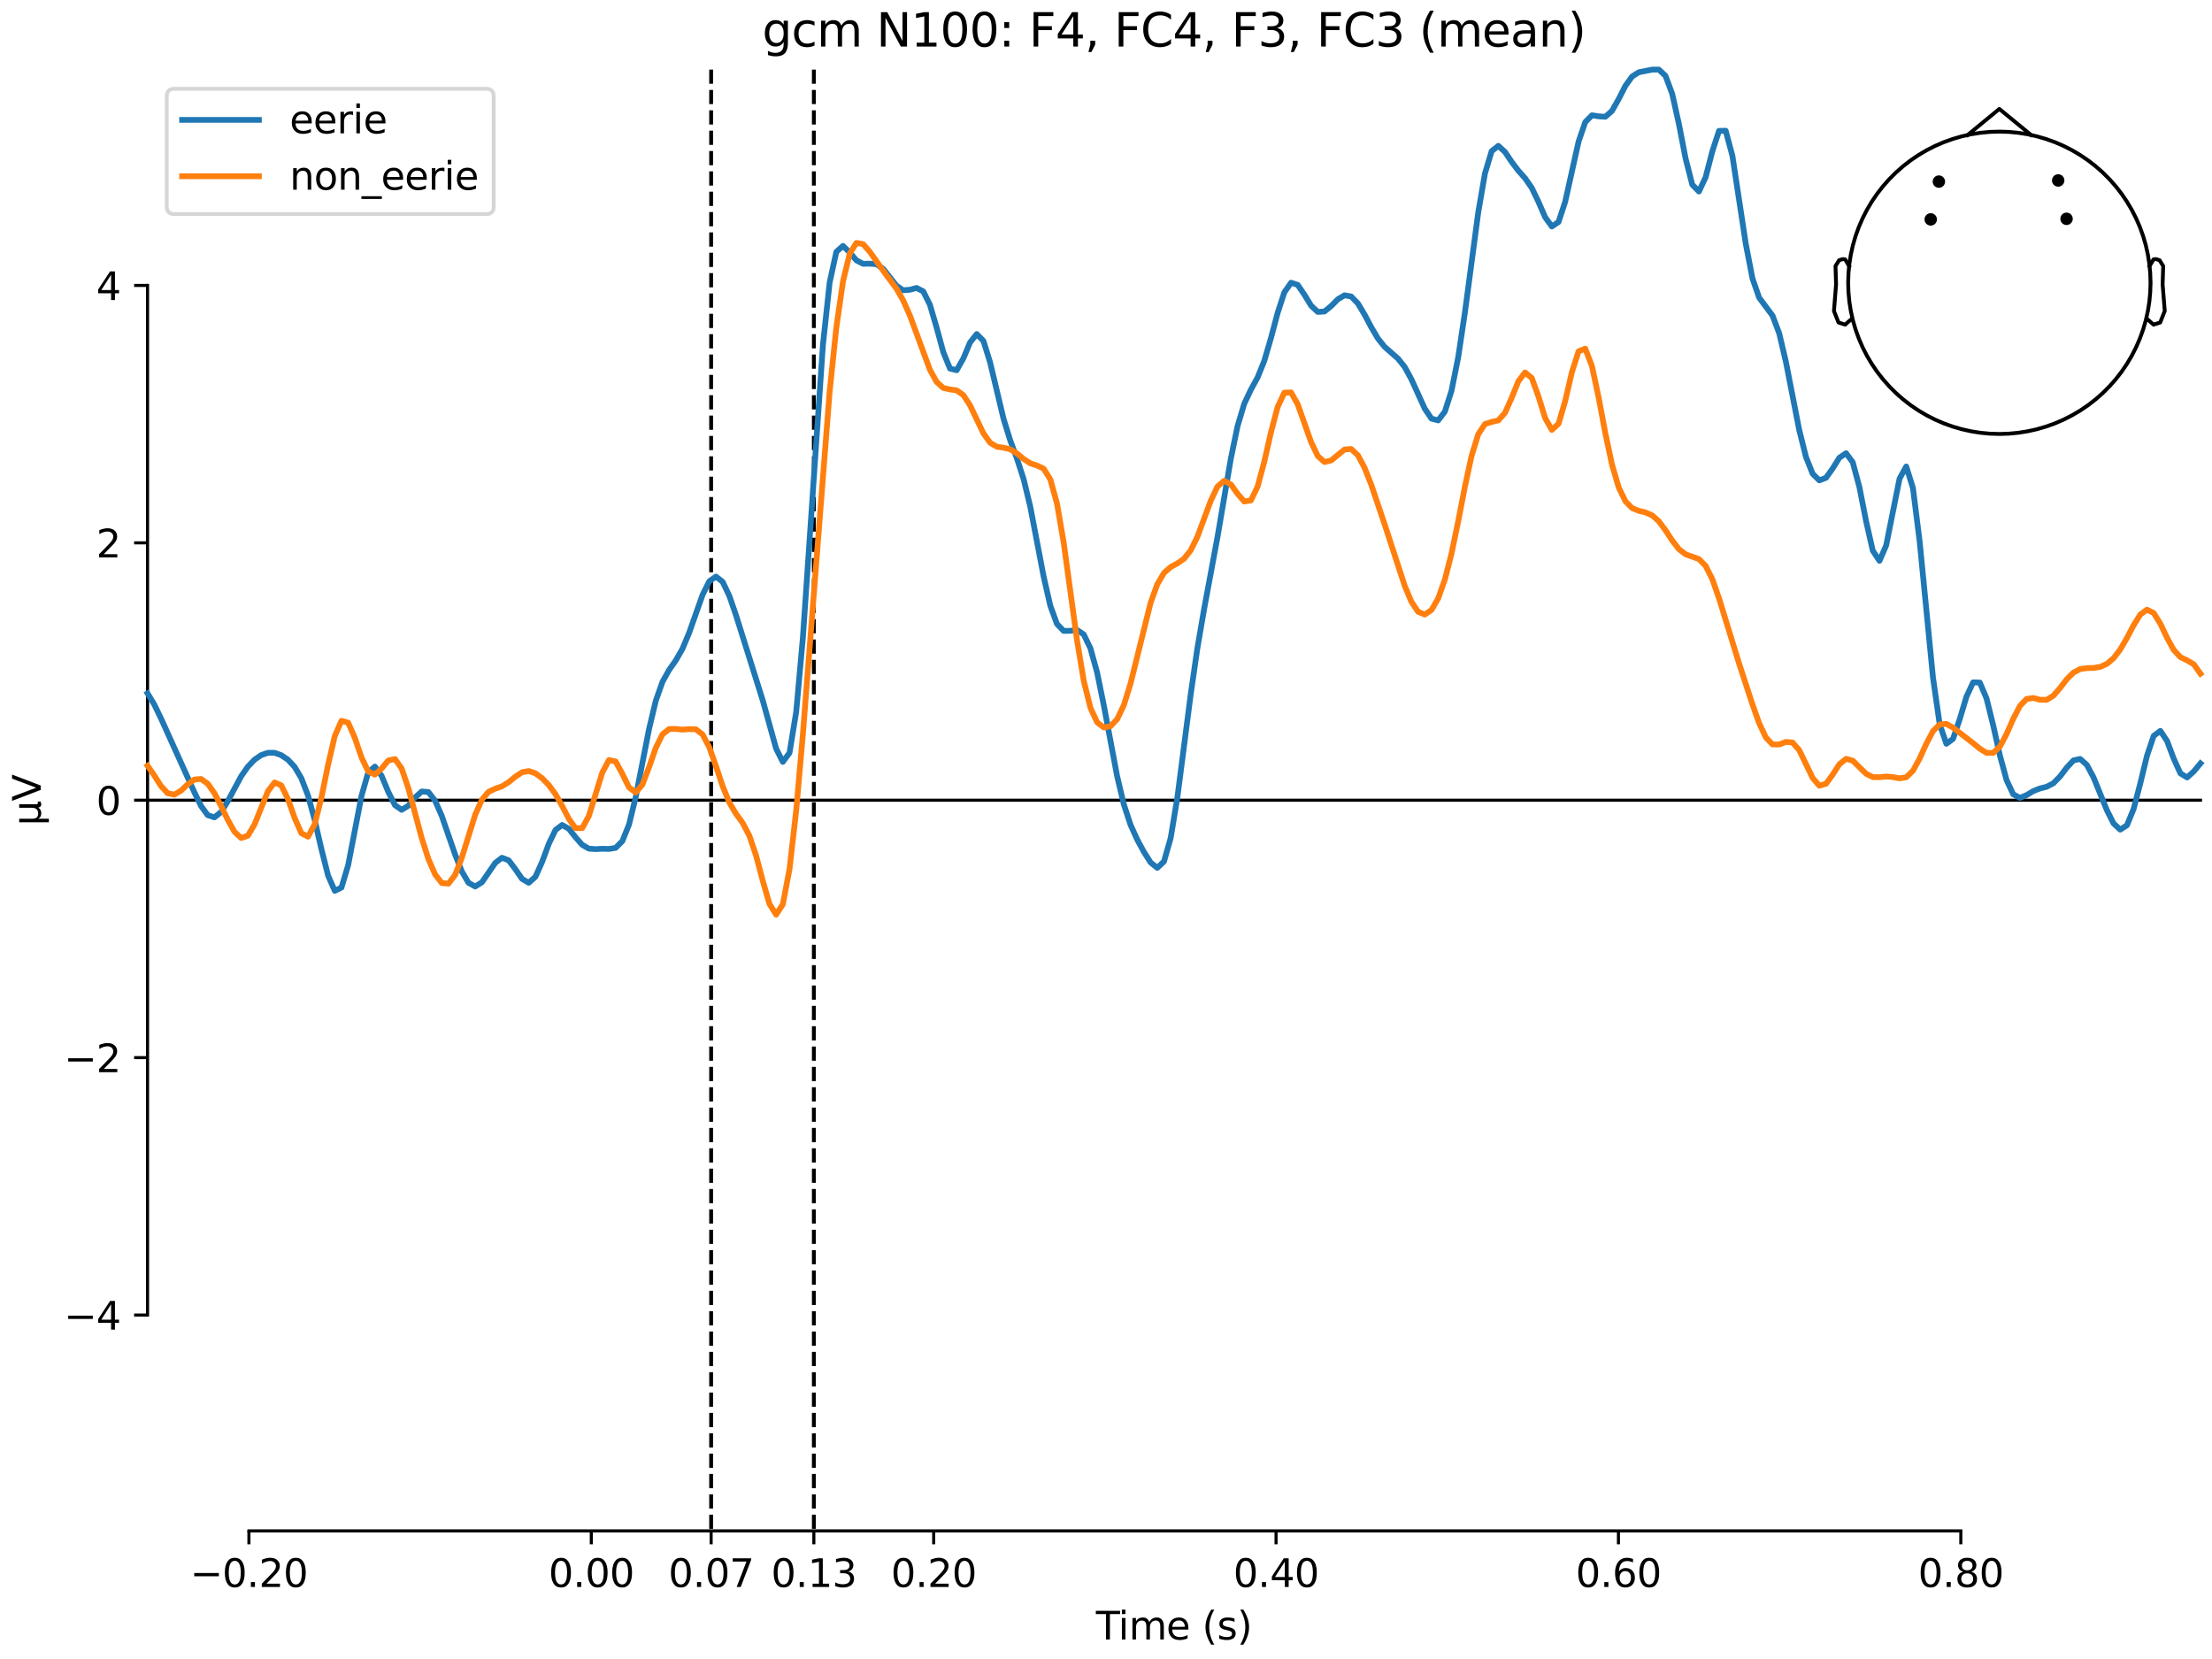 <?xml version="1.0" encoding="utf-8" standalone="no"?>
<!DOCTYPE svg PUBLIC "-//W3C//DTD SVG 1.1//EN"
  "http://www.w3.org/Graphics/SVG/1.1/DTD/svg11.dtd">
<svg xmlns:xlink="http://www.w3.org/1999/xlink" width="576pt" height="432pt" viewBox="0 0 576 432" xmlns="http://www.w3.org/2000/svg" version="1.1">
 <defs>
  <style type="text/css">*{stroke-linejoin: round; stroke-linecap: butt}</style>
 </defs>
 <g id="figure_1">
  <g id="patch_1">
   <path d="M 0 432 
L 576 432 
L 576 0 
L 0 0 
z
" style="fill: #ffffff"/>
  </g>
  <g id="axes_1">
   <g id="patch_2">
    <path d="M 38.421 398.644 
L 573 398.644 
L 573 18.118 
L 38.421 18.118 
L 38.421 398.644 
z
" style="fill: none; opacity: 0"/>
   </g>
   <g id="patch_3">
    <path d="M 38.421 342.43 
L 38.421 74.331 
" style="fill: none; stroke: #000000; stroke-width: 0.8; stroke-linejoin: miter; stroke-linecap: square"/>
   </g>
   <g id="LineCollection_1">
    <path d="M 185.177 18.118 
L 185.177 398.644 
" clip-path="url(#p7a3be1329f)" style="fill: none; stroke-dasharray: 3.7,1.6; stroke-dashoffset: 0; stroke: #000000"/>
    <path d="M 211.924 18.118 
L 211.924 398.644 
" clip-path="url(#p7a3be1329f)" style="fill: none; stroke-dasharray: 3.7,1.6; stroke-dashoffset: 0; stroke: #000000"/>
   </g>
   <g id="matplotlib.axis_1">
    <g id="xtick_1">
     <g id="line2d_1">
      <defs>
       <path id="m00196557e5" d="M 0 0 
L 0 3.5 
" style="stroke: #000000; stroke-width: 0.8"/>
      </defs>
      <g>
       <use xlink:href="#m00196557e5" x="64.819" y="398.644" style="stroke: #000000; stroke-width: 0.8"/>
      </g>
     </g>
     <g id="text_1">
      <!-- −0.20 -->
      <g transform="translate(49.496 413.242) scale(0.1 -0.1)">
       <defs>
        <path id="DejaVuSans-2212" d="M 678 2272 
L 4684 2272 
L 4684 1741 
L 678 1741 
L 678 2272 
z
" transform="scale(0.016)"/>
        <path id="DejaVuSans-30" d="M 2034 4250 
Q 1547 4250 1301 3770 
Q 1056 3291 1056 2328 
Q 1056 1369 1301 889 
Q 1547 409 2034 409 
Q 2525 409 2770 889 
Q 3016 1369 3016 2328 
Q 3016 3291 2770 3770 
Q 2525 4250 2034 4250 
z
M 2034 4750 
Q 2819 4750 3233 4129 
Q 3647 3509 3647 2328 
Q 3647 1150 3233 529 
Q 2819 -91 2034 -91 
Q 1250 -91 836 529 
Q 422 1150 422 2328 
Q 422 3509 836 4129 
Q 1250 4750 2034 4750 
z
" transform="scale(0.016)"/>
        <path id="DejaVuSans-2e" d="M 684 794 
L 1344 794 
L 1344 0 
L 684 0 
L 684 794 
z
" transform="scale(0.016)"/>
        <path id="DejaVuSans-32" d="M 1228 531 
L 3431 531 
L 3431 0 
L 469 0 
L 469 531 
Q 828 903 1448 1529 
Q 2069 2156 2228 2338 
Q 2531 2678 2651 2914 
Q 2772 3150 2772 3378 
Q 2772 3750 2511 3984 
Q 2250 4219 1831 4219 
Q 1534 4219 1204 4116 
Q 875 4013 500 3803 
L 500 4441 
Q 881 4594 1212 4672 
Q 1544 4750 1819 4750 
Q 2544 4750 2975 4387 
Q 3406 4025 3406 3419 
Q 3406 3131 3298 2873 
Q 3191 2616 2906 2266 
Q 2828 2175 2409 1742 
Q 1991 1309 1228 531 
z
" transform="scale(0.016)"/>
       </defs>
       <use xlink:href="#DejaVuSans-2212"/>
       <use xlink:href="#DejaVuSans-30" transform="translate(83.789 0)"/>
       <use xlink:href="#DejaVuSans-2e" transform="translate(147.412 0)"/>
       <use xlink:href="#DejaVuSans-32" transform="translate(179.199 0)"/>
       <use xlink:href="#DejaVuSans-30" transform="translate(242.822 0)"/>
      </g>
     </g>
    </g>
    <g id="xtick_2">
     <g id="line2d_2">
      <g>
       <use xlink:href="#m00196557e5" x="153.973" y="398.644" style="stroke: #000000; stroke-width: 0.8"/>
      </g>
     </g>
     <g id="text_2">
      <!-- 0.00 -->
      <g transform="translate(142.84 413.242) scale(0.1 -0.1)">
       <use xlink:href="#DejaVuSans-30"/>
       <use xlink:href="#DejaVuSans-2e" transform="translate(63.623 0)"/>
       <use xlink:href="#DejaVuSans-30" transform="translate(95.41 0)"/>
       <use xlink:href="#DejaVuSans-30" transform="translate(159.033 0)"/>
      </g>
     </g>
    </g>
    <g id="xtick_3">
     <g id="line2d_3">
      <g>
       <use xlink:href="#m00196557e5" x="185.177" y="398.644" style="stroke: #000000; stroke-width: 0.8"/>
      </g>
     </g>
     <g id="text_3">
      <!-- 0.07 -->
      <g transform="translate(174.045 413.242) scale(0.1 -0.1)">
       <defs>
        <path id="DejaVuSans-37" d="M 525 4666 
L 3525 4666 
L 3525 4397 
L 1831 0 
L 1172 0 
L 2766 4134 
L 525 4134 
L 525 4666 
z
" transform="scale(0.016)"/>
       </defs>
       <use xlink:href="#DejaVuSans-30"/>
       <use xlink:href="#DejaVuSans-2e" transform="translate(63.623 0)"/>
       <use xlink:href="#DejaVuSans-30" transform="translate(95.41 0)"/>
       <use xlink:href="#DejaVuSans-37" transform="translate(159.033 0)"/>
      </g>
     </g>
    </g>
    <g id="xtick_4">
     <g id="line2d_4">
      <g>
       <use xlink:href="#m00196557e5" x="211.924" y="398.644" style="stroke: #000000; stroke-width: 0.8"/>
      </g>
     </g>
     <g id="text_4">
      <!-- 0.13 -->
      <g transform="translate(200.791 413.242) scale(0.1 -0.1)">
       <defs>
        <path id="DejaVuSans-31" d="M 794 531 
L 1825 531 
L 1825 4091 
L 703 3866 
L 703 4441 
L 1819 4666 
L 2450 4666 
L 2450 531 
L 3481 531 
L 3481 0 
L 794 0 
L 794 531 
z
" transform="scale(0.016)"/>
        <path id="DejaVuSans-33" d="M 2597 2516 
Q 3050 2419 3304 2112 
Q 3559 1806 3559 1356 
Q 3559 666 3084 287 
Q 2609 -91 1734 -91 
Q 1441 -91 1130 -33 
Q 819 25 488 141 
L 488 750 
Q 750 597 1062 519 
Q 1375 441 1716 441 
Q 2309 441 2620 675 
Q 2931 909 2931 1356 
Q 2931 1769 2642 2001 
Q 2353 2234 1838 2234 
L 1294 2234 
L 1294 2753 
L 1863 2753 
Q 2328 2753 2575 2939 
Q 2822 3125 2822 3475 
Q 2822 3834 2567 4026 
Q 2313 4219 1838 4219 
Q 1578 4219 1281 4162 
Q 984 4106 628 3988 
L 628 4550 
Q 988 4650 1302 4700 
Q 1616 4750 1894 4750 
Q 2613 4750 3031 4423 
Q 3450 4097 3450 3541 
Q 3450 3153 3228 2886 
Q 3006 2619 2597 2516 
z
" transform="scale(0.016)"/>
       </defs>
       <use xlink:href="#DejaVuSans-30"/>
       <use xlink:href="#DejaVuSans-2e" transform="translate(63.623 0)"/>
       <use xlink:href="#DejaVuSans-31" transform="translate(95.41 0)"/>
       <use xlink:href="#DejaVuSans-33" transform="translate(159.033 0)"/>
      </g>
     </g>
    </g>
    <g id="xtick_5">
     <g id="line2d_5">
      <g>
       <use xlink:href="#m00196557e5" x="243.128" y="398.644" style="stroke: #000000; stroke-width: 0.8"/>
      </g>
     </g>
     <g id="text_5">
      <!-- 0.20 -->
      <g transform="translate(231.995 413.242) scale(0.1 -0.1)">
       <use xlink:href="#DejaVuSans-30"/>
       <use xlink:href="#DejaVuSans-2e" transform="translate(63.623 0)"/>
       <use xlink:href="#DejaVuSans-32" transform="translate(95.41 0)"/>
       <use xlink:href="#DejaVuSans-30" transform="translate(159.033 0)"/>
      </g>
     </g>
    </g>
    <g id="xtick_6">
     <g id="line2d_6">
      <g>
       <use xlink:href="#m00196557e5" x="332.282" y="398.644" style="stroke: #000000; stroke-width: 0.8"/>
      </g>
     </g>
     <g id="text_6">
      <!-- 0.40 -->
      <g transform="translate(321.15 413.242) scale(0.1 -0.1)">
       <defs>
        <path id="DejaVuSans-34" d="M 2419 4116 
L 825 1625 
L 2419 1625 
L 2419 4116 
z
M 2253 4666 
L 3047 4666 
L 3047 1625 
L 3713 1625 
L 3713 1100 
L 3047 1100 
L 3047 0 
L 2419 0 
L 2419 1100 
L 313 1100 
L 313 1709 
L 2253 4666 
z
" transform="scale(0.016)"/>
       </defs>
       <use xlink:href="#DejaVuSans-30"/>
       <use xlink:href="#DejaVuSans-2e" transform="translate(63.623 0)"/>
       <use xlink:href="#DejaVuSans-34" transform="translate(95.41 0)"/>
       <use xlink:href="#DejaVuSans-30" transform="translate(159.033 0)"/>
      </g>
     </g>
    </g>
    <g id="xtick_7">
     <g id="line2d_7">
      <g>
       <use xlink:href="#m00196557e5" x="421.437" y="398.644" style="stroke: #000000; stroke-width: 0.8"/>
      </g>
     </g>
     <g id="text_7">
      <!-- 0.60 -->
      <g transform="translate(410.304 413.242) scale(0.1 -0.1)">
       <defs>
        <path id="DejaVuSans-36" d="M 2113 2584 
Q 1688 2584 1439 2293 
Q 1191 2003 1191 1497 
Q 1191 994 1439 701 
Q 1688 409 2113 409 
Q 2538 409 2786 701 
Q 3034 994 3034 1497 
Q 3034 2003 2786 2293 
Q 2538 2584 2113 2584 
z
M 3366 4563 
L 3366 3988 
Q 3128 4100 2886 4159 
Q 2644 4219 2406 4219 
Q 1781 4219 1451 3797 
Q 1122 3375 1075 2522 
Q 1259 2794 1537 2939 
Q 1816 3084 2150 3084 
Q 2853 3084 3261 2657 
Q 3669 2231 3669 1497 
Q 3669 778 3244 343 
Q 2819 -91 2113 -91 
Q 1303 -91 875 529 
Q 447 1150 447 2328 
Q 447 3434 972 4092 
Q 1497 4750 2381 4750 
Q 2619 4750 2861 4703 
Q 3103 4656 3366 4563 
z
" transform="scale(0.016)"/>
       </defs>
       <use xlink:href="#DejaVuSans-30"/>
       <use xlink:href="#DejaVuSans-2e" transform="translate(63.623 0)"/>
       <use xlink:href="#DejaVuSans-36" transform="translate(95.41 0)"/>
       <use xlink:href="#DejaVuSans-30" transform="translate(159.033 0)"/>
      </g>
     </g>
    </g>
    <g id="xtick_8">
     <g id="line2d_8">
      <g>
       <use xlink:href="#m00196557e5" x="510.592" y="398.644" style="stroke: #000000; stroke-width: 0.8"/>
      </g>
     </g>
     <g id="text_8">
      <!-- 0.80 -->
      <g transform="translate(499.459 413.242) scale(0.1 -0.1)">
       <defs>
        <path id="DejaVuSans-38" d="M 2034 2216 
Q 1584 2216 1326 1975 
Q 1069 1734 1069 1313 
Q 1069 891 1326 650 
Q 1584 409 2034 409 
Q 2484 409 2743 651 
Q 3003 894 3003 1313 
Q 3003 1734 2745 1975 
Q 2488 2216 2034 2216 
z
M 1403 2484 
Q 997 2584 770 2862 
Q 544 3141 544 3541 
Q 544 4100 942 4425 
Q 1341 4750 2034 4750 
Q 2731 4750 3128 4425 
Q 3525 4100 3525 3541 
Q 3525 3141 3298 2862 
Q 3072 2584 2669 2484 
Q 3125 2378 3379 2068 
Q 3634 1759 3634 1313 
Q 3634 634 3220 271 
Q 2806 -91 2034 -91 
Q 1263 -91 848 271 
Q 434 634 434 1313 
Q 434 1759 690 2068 
Q 947 2378 1403 2484 
z
M 1172 3481 
Q 1172 3119 1398 2916 
Q 1625 2713 2034 2713 
Q 2441 2713 2670 2916 
Q 2900 3119 2900 3481 
Q 2900 3844 2670 4047 
Q 2441 4250 2034 4250 
Q 1625 4250 1398 4047 
Q 1172 3844 1172 3481 
z
" transform="scale(0.016)"/>
       </defs>
       <use xlink:href="#DejaVuSans-30"/>
       <use xlink:href="#DejaVuSans-2e" transform="translate(63.623 0)"/>
       <use xlink:href="#DejaVuSans-38" transform="translate(95.41 0)"/>
       <use xlink:href="#DejaVuSans-30" transform="translate(159.033 0)"/>
      </g>
     </g>
    </g>
    <g id="text_9">
     <!-- Time (s) -->
     <g transform="translate(285.381 426.92) scale(0.1 -0.1)">
      <defs>
       <path id="DejaVuSans-54" d="M -19 4666 
L 3928 4666 
L 3928 4134 
L 2272 4134 
L 2272 0 
L 1638 0 
L 1638 4134 
L -19 4134 
L -19 4666 
z
" transform="scale(0.016)"/>
       <path id="DejaVuSans-69" d="M 603 3500 
L 1178 3500 
L 1178 0 
L 603 0 
L 603 3500 
z
M 603 4863 
L 1178 4863 
L 1178 4134 
L 603 4134 
L 603 4863 
z
" transform="scale(0.016)"/>
       <path id="DejaVuSans-6d" d="M 3328 2828 
Q 3544 3216 3844 3400 
Q 4144 3584 4550 3584 
Q 5097 3584 5394 3201 
Q 5691 2819 5691 2113 
L 5691 0 
L 5113 0 
L 5113 2094 
Q 5113 2597 4934 2840 
Q 4756 3084 4391 3084 
Q 3944 3084 3684 2787 
Q 3425 2491 3425 1978 
L 3425 0 
L 2847 0 
L 2847 2094 
Q 2847 2600 2669 2842 
Q 2491 3084 2119 3084 
Q 1678 3084 1418 2786 
Q 1159 2488 1159 1978 
L 1159 0 
L 581 0 
L 581 3500 
L 1159 3500 
L 1159 2956 
Q 1356 3278 1631 3431 
Q 1906 3584 2284 3584 
Q 2666 3584 2933 3390 
Q 3200 3197 3328 2828 
z
" transform="scale(0.016)"/>
       <path id="DejaVuSans-65" d="M 3597 1894 
L 3597 1613 
L 953 1613 
Q 991 1019 1311 708 
Q 1631 397 2203 397 
Q 2534 397 2845 478 
Q 3156 559 3463 722 
L 3463 178 
Q 3153 47 2828 -22 
Q 2503 -91 2169 -91 
Q 1331 -91 842 396 
Q 353 884 353 1716 
Q 353 2575 817 3079 
Q 1281 3584 2069 3584 
Q 2775 3584 3186 3129 
Q 3597 2675 3597 1894 
z
M 3022 2063 
Q 3016 2534 2758 2815 
Q 2500 3097 2075 3097 
Q 1594 3097 1305 2825 
Q 1016 2553 972 2059 
L 3022 2063 
z
" transform="scale(0.016)"/>
       <path id="DejaVuSans-20" transform="scale(0.016)"/>
       <path id="DejaVuSans-28" d="M 1984 4856 
Q 1566 4138 1362 3434 
Q 1159 2731 1159 2009 
Q 1159 1288 1364 580 
Q 1569 -128 1984 -844 
L 1484 -844 
Q 1016 -109 783 600 
Q 550 1309 550 2009 
Q 550 2706 781 3412 
Q 1013 4119 1484 4856 
L 1984 4856 
z
" transform="scale(0.016)"/>
       <path id="DejaVuSans-73" d="M 2834 3397 
L 2834 2853 
Q 2591 2978 2328 3040 
Q 2066 3103 1784 3103 
Q 1356 3103 1142 2972 
Q 928 2841 928 2578 
Q 928 2378 1081 2264 
Q 1234 2150 1697 2047 
L 1894 2003 
Q 2506 1872 2764 1633 
Q 3022 1394 3022 966 
Q 3022 478 2636 193 
Q 2250 -91 1575 -91 
Q 1294 -91 989 -36 
Q 684 19 347 128 
L 347 722 
Q 666 556 975 473 
Q 1284 391 1588 391 
Q 1994 391 2212 530 
Q 2431 669 2431 922 
Q 2431 1156 2273 1281 
Q 2116 1406 1581 1522 
L 1381 1569 
Q 847 1681 609 1914 
Q 372 2147 372 2553 
Q 372 3047 722 3315 
Q 1072 3584 1716 3584 
Q 2034 3584 2315 3537 
Q 2597 3491 2834 3397 
z
" transform="scale(0.016)"/>
       <path id="DejaVuSans-29" d="M 513 4856 
L 1013 4856 
Q 1481 4119 1714 3412 
Q 1947 2706 1947 2009 
Q 1947 1309 1714 600 
Q 1481 -109 1013 -844 
L 513 -844 
Q 928 -128 1133 580 
Q 1338 1288 1338 2009 
Q 1338 2731 1133 3434 
Q 928 4138 513 4856 
z
" transform="scale(0.016)"/>
      </defs>
      <use xlink:href="#DejaVuSans-54"/>
      <use xlink:href="#DejaVuSans-69" transform="translate(57.959 0)"/>
      <use xlink:href="#DejaVuSans-6d" transform="translate(85.742 0)"/>
      <use xlink:href="#DejaVuSans-65" transform="translate(183.154 0)"/>
      <use xlink:href="#DejaVuSans-20" transform="translate(244.678 0)"/>
      <use xlink:href="#DejaVuSans-28" transform="translate(276.465 0)"/>
      <use xlink:href="#DejaVuSans-73" transform="translate(315.479 0)"/>
      <use xlink:href="#DejaVuSans-29" transform="translate(367.578 0)"/>
     </g>
    </g>
   </g>
   <g id="matplotlib.axis_2">
    <g id="ytick_1">
     <g id="line2d_9">
      <defs>
       <path id="me9c74cf307" d="M 0 0 
L -3.5 0 
" style="stroke: #000000; stroke-width: 0.8"/>
      </defs>
      <g>
       <use xlink:href="#me9c74cf307" x="38.421" y="342.43" style="stroke: #000000; stroke-width: 0.8"/>
      </g>
     </g>
     <g id="text_10">
      <!-- −4 -->
      <g transform="translate(16.678 346.23) scale(0.1 -0.1)">
       <use xlink:href="#DejaVuSans-2212"/>
       <use xlink:href="#DejaVuSans-34" transform="translate(83.789 0)"/>
      </g>
     </g>
    </g>
    <g id="ytick_2">
     <g id="line2d_10">
      <g>
       <use xlink:href="#me9c74cf307" x="38.421" y="275.406" style="stroke: #000000; stroke-width: 0.8"/>
      </g>
     </g>
     <g id="text_11">
      <!-- −2 -->
      <g transform="translate(16.678 279.205) scale(0.1 -0.1)">
       <use xlink:href="#DejaVuSans-2212"/>
       <use xlink:href="#DejaVuSans-32" transform="translate(83.789 0)"/>
      </g>
     </g>
    </g>
    <g id="ytick_3">
     <g id="line2d_11">
      <g>
       <use xlink:href="#me9c74cf307" x="38.421" y="208.381" style="stroke: #000000; stroke-width: 0.8"/>
      </g>
     </g>
     <g id="text_12">
      <!-- 0 -->
      <g transform="translate(25.058 212.18) scale(0.1 -0.1)">
       <use xlink:href="#DejaVuSans-30"/>
      </g>
     </g>
    </g>
    <g id="ytick_4">
     <g id="line2d_12">
      <g>
       <use xlink:href="#me9c74cf307" x="38.421" y="141.356" style="stroke: #000000; stroke-width: 0.8"/>
      </g>
     </g>
     <g id="text_13">
      <!-- 2 -->
      <g transform="translate(25.058 145.155) scale(0.1 -0.1)">
       <use xlink:href="#DejaVuSans-32"/>
      </g>
     </g>
    </g>
    <g id="ytick_5">
     <g id="line2d_13">
      <g>
       <use xlink:href="#me9c74cf307" x="38.421" y="74.331" style="stroke: #000000; stroke-width: 0.8"/>
      </g>
     </g>
     <g id="text_14">
      <!-- 4 -->
      <g transform="translate(25.058 78.131) scale(0.1 -0.1)">
       <use xlink:href="#DejaVuSans-34"/>
      </g>
     </g>
    </g>
    <g id="text_15">
     <!-- µV -->
     <g transform="translate(10.599 214.982) rotate(-90) scale(0.1 -0.1)">
      <defs>
       <path id="DejaVuSans-b5" d="M 544 -1331 
L 544 3500 
L 1119 3500 
L 1119 1325 
Q 1119 872 1334 640 
Q 1550 409 1972 409 
Q 2434 409 2667 671 
Q 2900 934 2900 1459 
L 2900 3500 
L 3475 3500 
L 3475 806 
Q 3475 619 3529 530 
Q 3584 441 3700 441 
Q 3728 441 3778 458 
Q 3828 475 3916 513 
L 3916 50 
Q 3788 -22 3673 -56 
Q 3559 -91 3450 -91 
Q 3234 -91 3106 31 
Q 2978 153 2931 403 
Q 2775 156 2548 32 
Q 2322 -91 2016 -91 
Q 1697 -91 1473 31 
Q 1250 153 1119 397 
L 1119 -1331 
L 544 -1331 
z
" transform="scale(0.016)"/>
       <path id="DejaVuSans-56" d="M 1831 0 
L 50 4666 
L 709 4666 
L 2188 738 
L 3669 4666 
L 4325 4666 
L 2547 0 
L 1831 0 
z
" transform="scale(0.016)"/>
      </defs>
      <use xlink:href="#DejaVuSans-b5"/>
      <use xlink:href="#DejaVuSans-56" transform="translate(63.623 0)"/>
     </g>
    </g>
   </g>
   <g id="patch_4">
    <path d="M 64.819 398.644 
L 510.592 398.644 
" style="fill: none; stroke: #000000; stroke-width: 0.8; stroke-linejoin: miter; stroke-linecap: square"/>
   </g>
   <g id="patch_5">
    <path d="M 38.421 208.381 
L 573 208.381 
" style="fill: none; stroke: #000000; stroke-width: 0.8; stroke-linejoin: miter; stroke-linecap: square"/>
   </g>
   <g id="text_16">
    <!-- gcm N100: F4, FC4, F3, FC3 (mean) -->
    <g transform="translate(198.483 12.118) scale(0.12 -0.12)">
     <defs>
      <path id="DejaVuSans-67" d="M 2906 1791 
Q 2906 2416 2648 2759 
Q 2391 3103 1925 3103 
Q 1463 3103 1205 2759 
Q 947 2416 947 1791 
Q 947 1169 1205 825 
Q 1463 481 1925 481 
Q 2391 481 2648 825 
Q 2906 1169 2906 1791 
z
M 3481 434 
Q 3481 -459 3084 -895 
Q 2688 -1331 1869 -1331 
Q 1566 -1331 1297 -1286 
Q 1028 -1241 775 -1147 
L 775 -588 
Q 1028 -725 1275 -790 
Q 1522 -856 1778 -856 
Q 2344 -856 2625 -561 
Q 2906 -266 2906 331 
L 2906 616 
Q 2728 306 2450 153 
Q 2172 0 1784 0 
Q 1141 0 747 490 
Q 353 981 353 1791 
Q 353 2603 747 3093 
Q 1141 3584 1784 3584 
Q 2172 3584 2450 3431 
Q 2728 3278 2906 2969 
L 2906 3500 
L 3481 3500 
L 3481 434 
z
" transform="scale(0.016)"/>
      <path id="DejaVuSans-63" d="M 3122 3366 
L 3122 2828 
Q 2878 2963 2633 3030 
Q 2388 3097 2138 3097 
Q 1578 3097 1268 2742 
Q 959 2388 959 1747 
Q 959 1106 1268 751 
Q 1578 397 2138 397 
Q 2388 397 2633 464 
Q 2878 531 3122 666 
L 3122 134 
Q 2881 22 2623 -34 
Q 2366 -91 2075 -91 
Q 1284 -91 818 406 
Q 353 903 353 1747 
Q 353 2603 823 3093 
Q 1294 3584 2113 3584 
Q 2378 3584 2631 3529 
Q 2884 3475 3122 3366 
z
" transform="scale(0.016)"/>
      <path id="DejaVuSans-4e" d="M 628 4666 
L 1478 4666 
L 3547 763 
L 3547 4666 
L 4159 4666 
L 4159 0 
L 3309 0 
L 1241 3903 
L 1241 0 
L 628 0 
L 628 4666 
z
" transform="scale(0.016)"/>
      <path id="DejaVuSans-3a" d="M 750 794 
L 1409 794 
L 1409 0 
L 750 0 
L 750 794 
z
M 750 3309 
L 1409 3309 
L 1409 2516 
L 750 2516 
L 750 3309 
z
" transform="scale(0.016)"/>
      <path id="DejaVuSans-46" d="M 628 4666 
L 3309 4666 
L 3309 4134 
L 1259 4134 
L 1259 2759 
L 3109 2759 
L 3109 2228 
L 1259 2228 
L 1259 0 
L 628 0 
L 628 4666 
z
" transform="scale(0.016)"/>
      <path id="DejaVuSans-2c" d="M 750 794 
L 1409 794 
L 1409 256 
L 897 -744 
L 494 -744 
L 750 256 
L 750 794 
z
" transform="scale(0.016)"/>
      <path id="DejaVuSans-43" d="M 4122 4306 
L 4122 3641 
Q 3803 3938 3442 4084 
Q 3081 4231 2675 4231 
Q 1875 4231 1450 3742 
Q 1025 3253 1025 2328 
Q 1025 1406 1450 917 
Q 1875 428 2675 428 
Q 3081 428 3442 575 
Q 3803 722 4122 1019 
L 4122 359 
Q 3791 134 3420 21 
Q 3050 -91 2638 -91 
Q 1578 -91 968 557 
Q 359 1206 359 2328 
Q 359 3453 968 4101 
Q 1578 4750 2638 4750 
Q 3056 4750 3426 4639 
Q 3797 4528 4122 4306 
z
" transform="scale(0.016)"/>
      <path id="DejaVuSans-61" d="M 2194 1759 
Q 1497 1759 1228 1600 
Q 959 1441 959 1056 
Q 959 750 1161 570 
Q 1363 391 1709 391 
Q 2188 391 2477 730 
Q 2766 1069 2766 1631 
L 2766 1759 
L 2194 1759 
z
M 3341 1997 
L 3341 0 
L 2766 0 
L 2766 531 
Q 2569 213 2275 61 
Q 1981 -91 1556 -91 
Q 1019 -91 701 211 
Q 384 513 384 1019 
Q 384 1609 779 1909 
Q 1175 2209 1959 2209 
L 2766 2209 
L 2766 2266 
Q 2766 2663 2505 2880 
Q 2244 3097 1772 3097 
Q 1472 3097 1187 3025 
Q 903 2953 641 2809 
L 641 3341 
Q 956 3463 1253 3523 
Q 1550 3584 1831 3584 
Q 2591 3584 2966 3190 
Q 3341 2797 3341 1997 
z
" transform="scale(0.016)"/>
      <path id="DejaVuSans-6e" d="M 3513 2113 
L 3513 0 
L 2938 0 
L 2938 2094 
Q 2938 2591 2744 2837 
Q 2550 3084 2163 3084 
Q 1697 3084 1428 2787 
Q 1159 2491 1159 1978 
L 1159 0 
L 581 0 
L 581 3500 
L 1159 3500 
L 1159 2956 
Q 1366 3272 1645 3428 
Q 1925 3584 2291 3584 
Q 2894 3584 3203 3211 
Q 3513 2838 3513 2113 
z
" transform="scale(0.016)"/>
     </defs>
     <use xlink:href="#DejaVuSans-67"/>
     <use xlink:href="#DejaVuSans-63" transform="translate(63.477 0)"/>
     <use xlink:href="#DejaVuSans-6d" transform="translate(118.457 0)"/>
     <use xlink:href="#DejaVuSans-20" transform="translate(215.869 0)"/>
     <use xlink:href="#DejaVuSans-4e" transform="translate(247.656 0)"/>
     <use xlink:href="#DejaVuSans-31" transform="translate(322.461 0)"/>
     <use xlink:href="#DejaVuSans-30" transform="translate(386.084 0)"/>
     <use xlink:href="#DejaVuSans-30" transform="translate(449.707 0)"/>
     <use xlink:href="#DejaVuSans-3a" transform="translate(513.33 0)"/>
     <use xlink:href="#DejaVuSans-20" transform="translate(547.021 0)"/>
     <use xlink:href="#DejaVuSans-46" transform="translate(578.809 0)"/>
     <use xlink:href="#DejaVuSans-34" transform="translate(636.328 0)"/>
     <use xlink:href="#DejaVuSans-2c" transform="translate(699.951 0)"/>
     <use xlink:href="#DejaVuSans-20" transform="translate(731.738 0)"/>
     <use xlink:href="#DejaVuSans-46" transform="translate(763.525 0)"/>
     <use xlink:href="#DejaVuSans-43" transform="translate(821.045 0)"/>
     <use xlink:href="#DejaVuSans-34" transform="translate(890.869 0)"/>
     <use xlink:href="#DejaVuSans-2c" transform="translate(954.492 0)"/>
     <use xlink:href="#DejaVuSans-20" transform="translate(986.279 0)"/>
     <use xlink:href="#DejaVuSans-46" transform="translate(1018.066 0)"/>
     <use xlink:href="#DejaVuSans-33" transform="translate(1075.586 0)"/>
     <use xlink:href="#DejaVuSans-2c" transform="translate(1139.209 0)"/>
     <use xlink:href="#DejaVuSans-20" transform="translate(1170.996 0)"/>
     <use xlink:href="#DejaVuSans-46" transform="translate(1202.783 0)"/>
     <use xlink:href="#DejaVuSans-43" transform="translate(1260.303 0)"/>
     <use xlink:href="#DejaVuSans-33" transform="translate(1330.127 0)"/>
     <use xlink:href="#DejaVuSans-20" transform="translate(1393.75 0)"/>
     <use xlink:href="#DejaVuSans-28" transform="translate(1425.537 0)"/>
     <use xlink:href="#DejaVuSans-6d" transform="translate(1464.551 0)"/>
     <use xlink:href="#DejaVuSans-65" transform="translate(1561.963 0)"/>
     <use xlink:href="#DejaVuSans-61" transform="translate(1623.486 0)"/>
     <use xlink:href="#DejaVuSans-6e" transform="translate(1684.766 0)"/>
     <use xlink:href="#DejaVuSans-29" transform="translate(1748.145 0)"/>
    </g>
   </g>
   <g id="legend_1">
    <g id="patch_6">
     <path d="M 45.421 55.753 
L 126.563 55.753 
Q 128.563 55.753 128.563 53.753 
L 128.563 25.118 
Q 128.563 23.118 126.563 23.118 
L 45.421 23.118 
Q 43.421 23.118 43.421 25.118 
L 43.421 53.753 
Q 43.421 55.753 45.421 55.753 
z
" style="fill: #ffffff; opacity: 0.8; stroke: #cccccc; stroke-linejoin: miter"/>
    </g>
    <g id="line2d_14">
     <path d="M 47.421 31.217 
L 57.421 31.217 
L 67.421 31.217 
" style="fill: none; stroke: #1f77b4; stroke-width: 1.5; stroke-linecap: square"/>
    </g>
    <g id="text_17">
     <!-- eerie -->
     <g transform="translate(75.421 34.717) scale(0.1 -0.1)">
      <defs>
       <path id="DejaVuSans-72" d="M 2631 2963 
Q 2534 3019 2420 3045 
Q 2306 3072 2169 3072 
Q 1681 3072 1420 2755 
Q 1159 2438 1159 1844 
L 1159 0 
L 581 0 
L 581 3500 
L 1159 3500 
L 1159 2956 
Q 1341 3275 1631 3429 
Q 1922 3584 2338 3584 
Q 2397 3584 2469 3576 
Q 2541 3569 2628 3553 
L 2631 2963 
z
" transform="scale(0.016)"/>
      </defs>
      <use xlink:href="#DejaVuSans-65"/>
      <use xlink:href="#DejaVuSans-65" transform="translate(61.523 0)"/>
      <use xlink:href="#DejaVuSans-72" transform="translate(123.047 0)"/>
      <use xlink:href="#DejaVuSans-69" transform="translate(164.16 0)"/>
      <use xlink:href="#DejaVuSans-65" transform="translate(191.943 0)"/>
     </g>
    </g>
    <g id="line2d_15">
     <path d="M 47.421 45.895 
L 57.421 45.895 
L 67.421 45.895 
" style="fill: none; stroke: #ff7f0e; stroke-width: 1.5; stroke-linecap: square"/>
    </g>
    <g id="text_18">
     <!-- non_eerie -->
     <g transform="translate(75.421 49.395) scale(0.1 -0.1)">
      <defs>
       <path id="DejaVuSans-6f" d="M 1959 3097 
Q 1497 3097 1228 2736 
Q 959 2375 959 1747 
Q 959 1119 1226 758 
Q 1494 397 1959 397 
Q 2419 397 2687 759 
Q 2956 1122 2956 1747 
Q 2956 2369 2687 2733 
Q 2419 3097 1959 3097 
z
M 1959 3584 
Q 2709 3584 3137 3096 
Q 3566 2609 3566 1747 
Q 3566 888 3137 398 
Q 2709 -91 1959 -91 
Q 1206 -91 779 398 
Q 353 888 353 1747 
Q 353 2609 779 3096 
Q 1206 3584 1959 3584 
z
" transform="scale(0.016)"/>
       <path id="DejaVuSans-5f" d="M 3263 -1063 
L 3263 -1509 
L -63 -1509 
L -63 -1063 
L 3263 -1063 
z
" transform="scale(0.016)"/>
      </defs>
      <use xlink:href="#DejaVuSans-6e"/>
      <use xlink:href="#DejaVuSans-6f" transform="translate(63.379 0)"/>
      <use xlink:href="#DejaVuSans-6e" transform="translate(124.561 0)"/>
      <use xlink:href="#DejaVuSans-5f" transform="translate(187.939 0)"/>
      <use xlink:href="#DejaVuSans-65" transform="translate(237.939 0)"/>
      <use xlink:href="#DejaVuSans-65" transform="translate(299.463 0)"/>
      <use xlink:href="#DejaVuSans-72" transform="translate(360.986 0)"/>
      <use xlink:href="#DejaVuSans-69" transform="translate(402.1 0)"/>
      <use xlink:href="#DejaVuSans-65" transform="translate(429.883 0)"/>
     </g>
    </g>
   </g>
   <g id="line2d_16">
    <path d="M 38.421 180.548 
L 40.162 183.431 
L 41.903 187.032 
L 50.61 206.297 
L 52.351 209.877 
L 54.092 212.269 
L 55.834 212.842 
L 57.575 211.441 
L 59.316 208.635 
L 62.799 202.132 
L 64.54 199.637 
L 66.281 197.815 
L 68.023 196.624 
L 69.764 196.027 
L 71.505 196.027 
L 73.247 196.65 
L 74.988 197.833 
L 76.729 199.703 
L 78.47 202.643 
L 80.212 207.176 
L 81.953 213.551 
L 83.694 221.086 
L 85.436 228.015 
L 87.177 231.972 
L 88.918 231.123 
L 90.66 225.294 
L 94.142 207.213 
L 95.883 201.151 
L 97.625 199.611 
L 99.366 202.011 
L 101.107 206.197 
L 102.849 209.667 
L 104.59 210.881 
L 106.331 209.815 
L 108.073 207.678 
L 109.814 206.108 
L 111.555 206.248 
L 113.296 208.495 
L 115.038 212.473 
L 118.52 222.537 
L 120.262 226.93 
L 122.003 229.882 
L 123.744 230.84 
L 125.486 229.755 
L 128.968 224.695 
L 130.709 223.358 
L 132.451 224.023 
L 134.192 226.316 
L 135.933 228.854 
L 137.675 229.876 
L 139.416 228.324 
L 141.157 224.454 
L 142.899 219.748 
L 144.64 216.125 
L 146.381 214.814 
L 148.122 215.817 
L 149.864 218.012 
L 151.605 219.996 
L 153.346 220.991 
L 155.088 221.112 
L 156.829 221.016 
L 158.57 221.063 
L 160.312 220.782 
L 162.053 219.032 
L 163.794 214.711 
L 165.535 207.604 
L 169.018 189.801 
L 170.759 182.513 
L 172.501 177.561 
L 174.242 174.439 
L 175.983 171.965 
L 177.725 168.918 
L 179.466 164.733 
L 182.948 154.886 
L 184.69 151.379 
L 186.431 150.14 
L 188.172 151.502 
L 189.914 155.157 
L 191.655 160.213 
L 198.62 182.384 
L 202.103 194.941 
L 203.844 198.397 
L 205.585 196.045 
L 207.327 185.397 
L 209.068 166.04 
L 214.292 89.805 
L 216.033 73.597 
L 217.774 65.587 
L 219.516 64.033 
L 221.257 65.743 
L 222.998 67.783 
L 224.74 68.696 
L 226.481 68.662 
L 228.222 68.789 
L 229.964 69.989 
L 233.446 74.398 
L 235.187 75.582 
L 236.929 75.45 
L 238.67 74.983 
L 240.411 75.868 
L 242.153 79.376 
L 243.894 85.299 
L 245.635 91.7 
L 247.377 95.978 
L 249.118 96.402 
L 250.859 93.327 
L 252.6 89.174 
L 254.342 86.983 
L 256.083 88.771 
L 257.824 94.377 
L 261.307 109.008 
L 263.048 114.632 
L 264.79 119.349 
L 266.531 124.704 
L 268.272 131.9 
L 271.755 150.091 
L 273.496 157.734 
L 275.237 162.482 
L 276.979 164.289 
L 278.72 164.263 
L 280.461 164.041 
L 282.203 165.208 
L 283.944 168.805 
L 285.685 175.12 
L 287.427 183.651 
L 290.909 202.163 
L 292.65 209.481 
L 294.392 214.782 
L 296.133 218.632 
L 297.874 221.839 
L 299.616 224.593 
L 301.357 225.992 
L 303.098 224.331 
L 304.84 218.227 
L 306.581 207.701 
L 310.063 180.782 
L 311.805 168.73 
L 313.546 158.61 
L 317.029 139.867 
L 320.511 119.417 
L 322.253 110.963 
L 323.994 105.152 
L 325.735 101.456 
L 327.476 98.283 
L 329.218 93.967 
L 330.959 88.011 
L 332.7 81.456 
L 334.442 76.131 
L 336.183 73.615 
L 337.924 74.18 
L 339.666 76.745 
L 341.407 79.596 
L 343.148 81.224 
L 344.889 81.118 
L 346.631 79.694 
L 348.372 77.935 
L 350.113 76.893 
L 351.855 77.207 
L 353.596 79.016 
L 355.337 81.928 
L 357.079 85.215 
L 358.82 88.154 
L 360.561 90.321 
L 364.044 93.377 
L 365.785 95.567 
L 367.526 98.765 
L 371.009 106.425 
L 372.75 109.005 
L 374.492 109.473 
L 376.233 107.189 
L 377.974 101.758 
L 379.715 93.021 
L 381.457 81.402 
L 384.939 55.267 
L 386.681 45.16 
L 388.422 39.366 
L 390.163 37.98 
L 391.905 39.579 
L 393.646 42.169 
L 395.387 44.458 
L 397.128 46.408 
L 398.87 48.929 
L 400.611 52.559 
L 402.352 56.552 
L 404.094 58.979 
L 405.835 57.811 
L 407.576 52.524 
L 411.059 36.867 
L 412.8 31.792 
L 414.541 30.022 
L 416.283 30.29 
L 418.024 30.407 
L 419.765 28.876 
L 421.507 25.779 
L 423.248 22.362 
L 424.989 19.929 
L 426.731 18.823 
L 430.213 18.124 
L 431.954 18.118 
L 433.696 19.75 
L 435.437 24.436 
L 437.178 32.253 
L 438.92 41.251 
L 440.661 48.083 
L 442.402 49.87 
L 444.144 46.138 
L 445.885 39.411 
L 447.626 34.082 
L 449.367 34.047 
L 451.109 40.549 
L 454.591 63.464 
L 456.333 72.486 
L 458.074 77.501 
L 461.557 82.175 
L 463.298 86.788 
L 465.039 94.185 
L 468.522 112.001 
L 470.263 118.966 
L 472.004 123.363 
L 473.746 125.088 
L 475.487 124.421 
L 477.228 121.99 
L 478.97 119.187 
L 480.711 118.01 
L 482.452 120.375 
L 484.193 126.879 
L 485.935 135.765 
L 487.676 143.414 
L 489.417 146.036 
L 491.159 142.016 
L 494.641 124.627 
L 496.383 121.475 
L 498.124 127.066 
L 499.865 140.896 
L 503.348 176.463 
L 505.089 188.605 
L 506.83 193.678 
L 508.572 192.388 
L 510.313 187.256 
L 512.054 181.434 
L 513.796 177.685 
L 515.537 177.734 
L 517.278 181.834 
L 519.019 188.846 
L 520.761 196.685 
L 522.502 203.122 
L 524.243 206.824 
L 525.985 207.772 
L 527.726 207.045 
L 529.467 205.993 
L 531.209 205.315 
L 532.95 204.869 
L 534.691 203.962 
L 536.432 202.184 
L 538.174 199.892 
L 539.915 198.016 
L 541.656 197.619 
L 543.398 199.162 
L 545.139 202.403 
L 548.622 210.953 
L 550.363 214.418 
L 552.104 216.036 
L 553.845 214.908 
L 555.587 210.667 
L 557.328 203.982 
L 559.069 196.799 
L 560.811 191.626 
L 562.552 190.314 
L 564.293 192.933 
L 566.035 197.558 
L 567.776 201.384 
L 569.517 202.449 
L 571.258 200.88 
L 573 198.78 
L 573 198.78 
" style="fill: none; stroke: #1f77b4; stroke-width: 1.5; stroke-linecap: square"/>
   </g>
   <g id="line2d_17">
    <path d="M 38.421 199.394 
L 40.162 201.909 
L 41.903 204.648 
L 43.644 206.545 
L 45.386 206.924 
L 47.127 205.893 
L 48.868 204.25 
L 50.61 202.985 
L 52.351 202.838 
L 54.092 204.077 
L 55.834 206.547 
L 57.575 209.878 
L 59.316 213.493 
L 61.057 216.586 
L 62.799 218.216 
L 64.54 217.609 
L 66.281 214.67 
L 69.764 206.026 
L 71.505 203.752 
L 73.247 204.511 
L 74.988 208.098 
L 76.729 213.016 
L 78.47 216.97 
L 80.212 217.868 
L 81.953 214.618 
L 83.694 207.705 
L 85.436 199.136 
L 87.177 191.657 
L 88.918 187.691 
L 90.66 188.176 
L 92.401 192.149 
L 94.142 197.247 
L 95.883 200.89 
L 97.625 201.698 
L 99.366 200.116 
L 101.107 198.042 
L 102.849 197.645 
L 104.59 200.118 
L 106.331 205.244 
L 109.814 218.231 
L 111.555 223.686 
L 113.296 227.682 
L 115.038 229.945 
L 116.779 230.096 
L 118.52 227.814 
L 120.262 223.319 
L 123.744 212.148 
L 125.486 208.235 
L 127.227 206.187 
L 128.968 205.373 
L 130.709 204.76 
L 132.451 203.681 
L 134.192 202.258 
L 135.933 201.101 
L 137.675 200.77 
L 139.416 201.367 
L 141.157 202.637 
L 142.899 204.417 
L 144.64 206.792 
L 146.381 209.87 
L 148.122 213.23 
L 149.864 215.645 
L 151.605 215.644 
L 153.346 212.453 
L 156.829 201.192 
L 158.57 197.906 
L 160.312 198.289 
L 162.053 201.49 
L 163.794 205.041 
L 165.535 206.371 
L 167.277 204.323 
L 169.018 199.753 
L 170.759 194.754 
L 172.501 191.236 
L 174.242 189.834 
L 175.983 189.812 
L 177.725 189.998 
L 179.466 189.859 
L 181.207 189.909 
L 182.948 191.252 
L 184.69 194.567 
L 186.431 199.476 
L 188.172 204.718 
L 189.914 208.983 
L 191.655 211.907 
L 193.396 214.31 
L 195.138 217.626 
L 196.879 222.796 
L 198.62 229.352 
L 200.361 235.367 
L 202.103 238.172 
L 203.844 235.496 
L 205.585 226.326 
L 207.327 211.072 
L 209.068 191.208 
L 216.033 102.049 
L 217.774 85.328 
L 219.516 73.254 
L 221.257 66.076 
L 222.998 63.255 
L 224.74 63.556 
L 226.481 65.542 
L 229.964 70.468 
L 233.446 75.176 
L 235.187 78.219 
L 236.929 82.14 
L 242.153 96.292 
L 243.894 99.457 
L 245.635 101.02 
L 247.377 101.407 
L 249.118 101.654 
L 250.859 102.876 
L 252.6 105.558 
L 256.083 112.841 
L 257.824 115.286 
L 259.566 116.33 
L 261.307 116.577 
L 263.048 116.984 
L 264.79 118.058 
L 266.531 119.504 
L 268.272 120.644 
L 270.013 121.209 
L 271.755 122.035 
L 273.496 124.814 
L 275.237 131.106 
L 276.979 141.271 
L 280.461 166.737 
L 282.203 177.262 
L 283.944 184.323 
L 285.685 188.088 
L 287.427 189.425 
L 289.168 189.104 
L 290.909 187.271 
L 292.65 183.607 
L 294.392 177.997 
L 299.616 156.967 
L 301.357 152.14 
L 303.098 149.193 
L 304.84 147.654 
L 306.581 146.708 
L 308.322 145.492 
L 310.063 143.287 
L 311.805 139.763 
L 315.287 130.371 
L 317.029 126.687 
L 318.77 125.202 
L 320.511 126.14 
L 322.253 128.561 
L 323.994 130.584 
L 325.735 130.305 
L 327.476 126.709 
L 329.218 120.217 
L 330.959 112.563 
L 332.7 105.964 
L 334.442 102.255 
L 336.183 102.184 
L 337.924 105.266 
L 341.407 115.116 
L 343.148 118.752 
L 344.889 120.311 
L 346.631 119.898 
L 350.113 117.047 
L 351.855 116.918 
L 353.596 118.551 
L 355.337 121.821 
L 357.079 126.241 
L 360.561 136.544 
L 365.785 152.551 
L 367.526 156.697 
L 369.268 159.3 
L 371.009 160.035 
L 372.75 158.854 
L 374.492 155.829 
L 376.233 150.939 
L 377.974 144.137 
L 379.715 135.742 
L 381.457 126.736 
L 383.198 118.676 
L 384.939 113.064 
L 386.681 110.424 
L 388.422 109.873 
L 390.163 109.475 
L 391.905 107.475 
L 393.646 103.581 
L 395.387 99.265 
L 397.128 96.98 
L 398.87 98.432 
L 400.611 103.228 
L 402.352 108.853 
L 404.094 111.94 
L 405.835 110.342 
L 407.576 104.417 
L 409.318 96.902 
L 411.059 91.48 
L 412.8 90.786 
L 414.541 95.321 
L 416.283 103.509 
L 418.024 112.8 
L 419.765 120.996 
L 421.507 126.929 
L 423.248 130.517 
L 424.989 132.301 
L 426.731 133.02 
L 428.472 133.434 
L 430.213 134.19 
L 431.954 135.734 
L 433.696 138.082 
L 435.437 140.739 
L 437.178 142.992 
L 438.92 144.333 
L 442.402 145.587 
L 444.144 147.354 
L 445.885 150.814 
L 447.626 155.79 
L 452.85 172.772 
L 456.333 183.415 
L 458.074 188.313 
L 459.815 192.019 
L 461.557 193.845 
L 463.298 193.866 
L 465.039 193.196 
L 466.78 193.35 
L 468.522 195.349 
L 472.004 202.568 
L 473.746 204.593 
L 475.487 204.105 
L 477.228 201.704 
L 478.97 199.011 
L 480.711 197.602 
L 482.452 198.078 
L 485.935 201.489 
L 487.676 202.362 
L 489.417 202.379 
L 491.159 202.202 
L 492.9 202.351 
L 494.641 202.68 
L 496.383 202.4 
L 498.124 200.707 
L 499.865 197.53 
L 501.606 193.669 
L 503.348 190.385 
L 505.089 188.63 
L 506.83 188.508 
L 508.572 189.464 
L 513.796 193.519 
L 515.537 194.947 
L 517.278 196.036 
L 519.019 196.067 
L 520.761 194.411 
L 522.502 191.145 
L 524.243 187.179 
L 525.985 183.813 
L 527.726 182.01 
L 529.467 181.757 
L 531.209 182.207 
L 532.95 182.234 
L 534.691 181.161 
L 536.432 179.152 
L 538.174 176.887 
L 539.915 175.136 
L 541.656 174.23 
L 543.398 173.974 
L 545.139 173.939 
L 546.88 173.664 
L 548.622 172.875 
L 550.363 171.402 
L 552.104 169.13 
L 553.845 166.138 
L 555.587 162.815 
L 557.328 160.026 
L 559.069 158.76 
L 560.811 159.62 
L 562.552 162.419 
L 564.293 166.08 
L 566.035 169.251 
L 567.776 171.117 
L 569.517 171.955 
L 571.258 172.985 
L 573 175.436 
L 573 175.436 
" style="fill: none; stroke: #ff7f0e; stroke-width: 1.5; stroke-linecap: square"/>
   </g>
  </g>
  <g id="axes_2">
   <g id="PathCollection_1">
    <defs>
     <path id="C0_0_ba6776eb30" d="M 0 1.118 
C 0.297 1.118 0.581 1 0.791 0.791 
C 1 0.581 1.118 0.297 1.118 -0 
C 1.118 -0.297 1 -0.581 0.791 -0.791 
C 0.581 -1 0.297 -1.118 0 -1.118 
C -0.297 -1.118 -0.581 -1 -0.791 -0.791 
C -1 -0.581 -1.118 -0.297 -1.118 0 
C -1.118 0.297 -1 0.581 -0.791 0.791 
C -0.581 1 -0.297 1.118 0 1.118 
z
"/>
    </defs>
    <g clip-path="url(#p1867a7f58c)">
     <use xlink:href="#C0_0_ba6776eb30" x="535.947" y="46.988" style="stroke: #000000"/>
    </g>
    <g clip-path="url(#p1867a7f58c)">
     <use xlink:href="#C0_0_ba6776eb30" x="538.127" y="56.978" style="stroke: #000000"/>
    </g>
    <g clip-path="url(#p1867a7f58c)">
     <use xlink:href="#C0_0_ba6776eb30" x="504.878" y="47.288" style="stroke: #000000"/>
    </g>
    <g clip-path="url(#p1867a7f58c)">
     <use xlink:href="#C0_0_ba6776eb30" x="502.756" y="57.13" style="stroke: #000000"/>
    </g>
   </g>
   <g id="matplotlib.axis_3"/>
   <g id="matplotlib.axis_4"/>
   <g id="line2d_18">
    <path d="M 559.993 73.637 
L 559.915 71.165 
L 559.682 68.703 
L 559.295 66.26 
L 558.756 63.846 
L 558.066 61.471 
L 557.228 59.145 
L 556.246 56.875 
L 555.123 54.671 
L 553.864 52.543 
L 552.474 50.497 
L 550.958 48.543 
L 549.323 46.688 
L 547.574 44.939 
L 545.719 43.304 
L 543.765 41.788 
L 541.719 40.398 
L 539.591 39.139 
L 537.387 38.016 
L 535.118 37.034 
L 532.791 36.196 
L 530.416 35.506 
L 528.002 34.967 
L 525.56 34.58 
L 523.097 34.347 
L 520.626 34.27 
L 518.154 34.347 
L 515.692 34.58 
L 513.249 34.967 
L 510.835 35.506 
L 508.461 36.196 
L 506.134 37.034 
L 503.864 38.016 
L 501.66 39.139 
L 499.532 40.398 
L 497.486 41.788 
L 495.532 43.304 
L 493.677 44.939 
L 491.928 46.688 
L 490.293 48.543 
L 488.777 50.497 
L 487.387 52.543 
L 486.128 54.671 
L 485.005 56.875 
L 484.023 59.145 
L 483.185 61.471 
L 482.495 63.846 
L 481.956 66.26 
L 481.569 68.703 
L 481.336 71.165 
L 481.259 73.637 
L 481.336 76.108 
L 481.569 78.571 
L 481.956 81.013 
L 482.495 83.427 
L 483.185 85.802 
L 484.023 88.128 
L 485.005 90.398 
L 486.128 92.602 
L 487.387 94.73 
L 488.777 96.776 
L 490.293 98.73 
L 491.928 100.585 
L 493.677 102.334 
L 495.532 103.969 
L 497.486 105.485 
L 499.532 106.875 
L 501.66 108.134 
L 503.864 109.257 
L 506.134 110.239 
L 508.461 111.077 
L 510.835 111.767 
L 513.249 112.306 
L 515.692 112.693 
L 518.154 112.926 
L 520.626 113.003 
L 523.097 112.926 
L 525.56 112.693 
L 528.002 112.306 
L 530.416 111.767 
L 532.791 111.077 
L 535.118 110.239 
L 537.387 109.257 
L 539.591 108.134 
L 541.719 106.875 
L 543.765 105.485 
L 545.719 103.969 
L 547.574 102.334 
L 549.323 100.585 
L 550.958 98.73 
L 552.474 96.776 
L 553.864 94.73 
L 555.123 92.602 
L 556.246 90.398 
L 557.228 88.128 
L 558.066 85.802 
L 558.756 83.427 
L 559.295 81.013 
L 559.682 78.571 
L 559.915 76.108 
L 559.993 73.637 
" style="fill: none; stroke: #000000; stroke-linecap: square"/>
   </g>
   <g id="line2d_19">
    <path d="M 512.381 35.143 
L 520.626 28.365 
L 528.871 35.143 
" style="fill: none; stroke: #000000; stroke-linecap: square"/>
   </g>
   <g id="line2d_20">
    <path d="M 481.495 69.267 
L 480.471 67.535 
L 479.841 67.472 
L 478.905 67.763 
L 477.96 69.267 
L 478.109 74.07 
L 477.558 80.975 
L 478.739 83.974 
L 480.471 84.533 
L 482.125 83.077 
" style="fill: none; stroke: #000000; stroke-linecap: square"/>
   </g>
   <g id="line2d_21">
    <path d="M 559.756 69.267 
L 560.78 67.535 
L 561.41 67.472 
L 562.347 67.763 
L 563.291 69.267 
L 563.142 74.07 
L 563.693 80.975 
L 562.512 83.974 
L 560.78 84.533 
L 559.126 83.077 
" style="fill: none; stroke: #000000; stroke-linecap: square"/>
   </g>
  </g>
 </g>
 <defs>
  <clipPath id="p7a3be1329f">
   <rect x="38.421" y="18.118" width="534.579" height="380.525"/>
  </clipPath>
  <clipPath id="p1867a7f58c">
   <rect x="473.251" y="24.133" width="94.748" height="93.103"/>
  </clipPath>
 </defs>
</svg>
